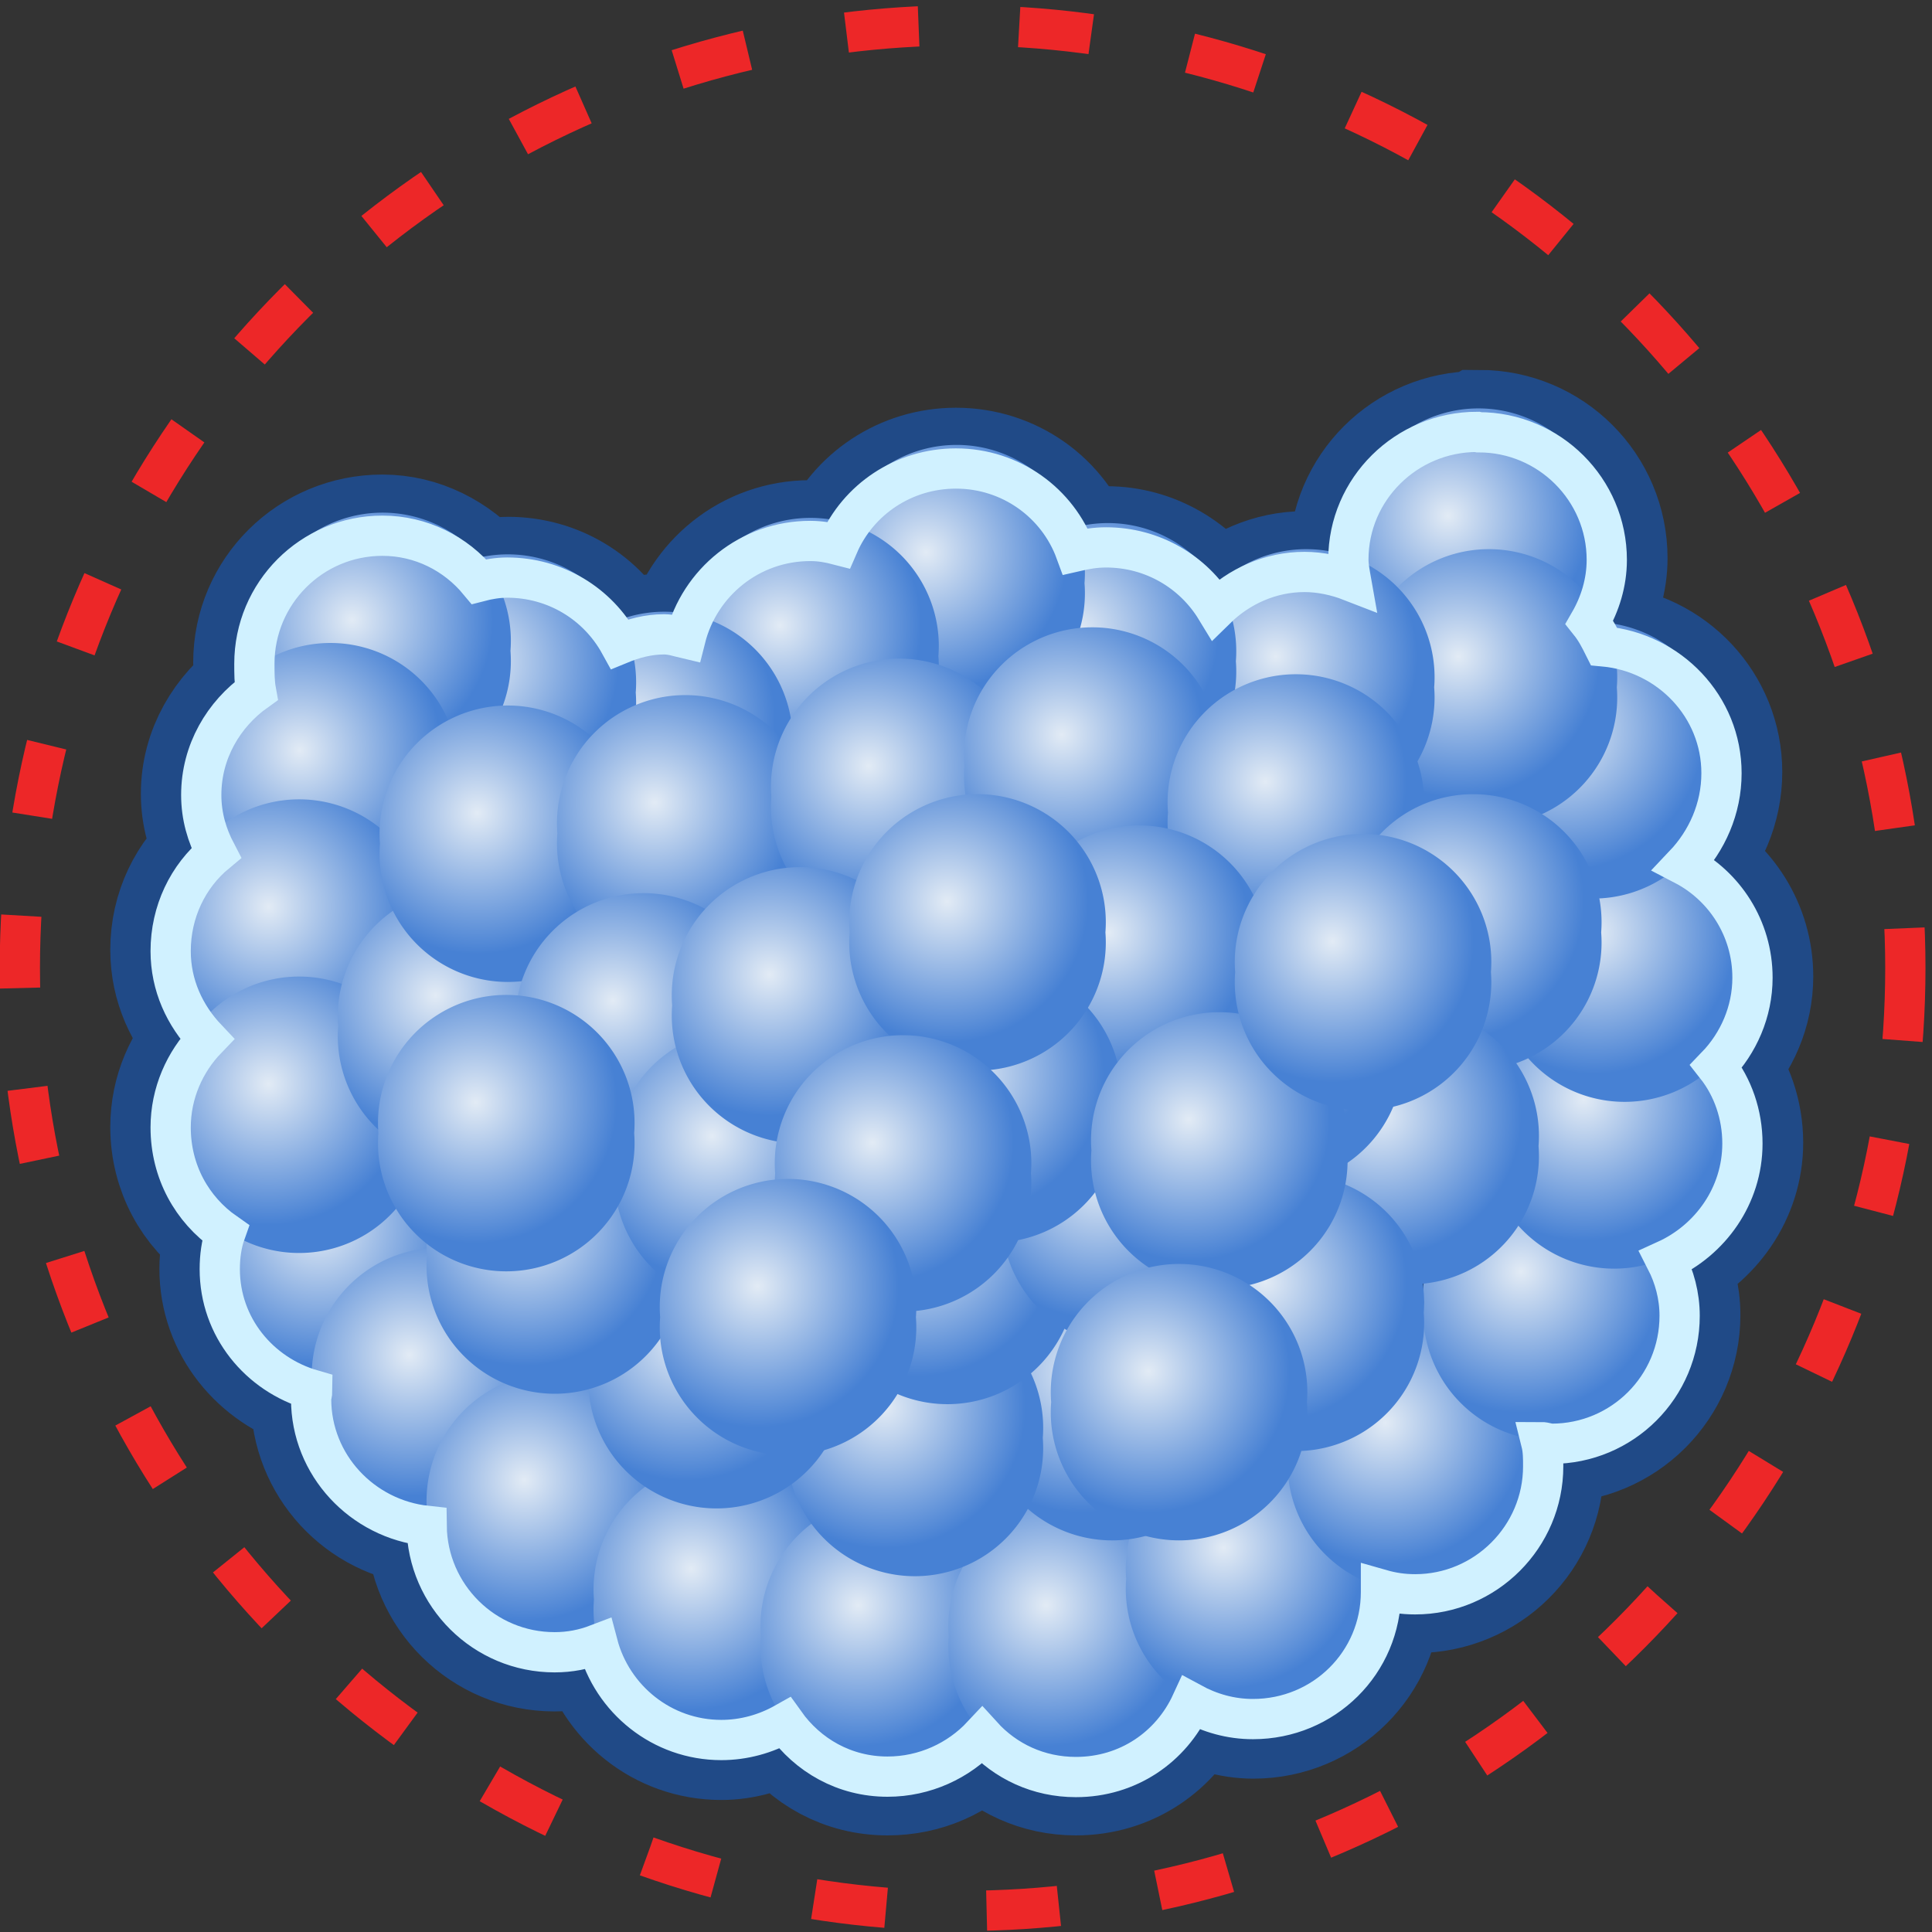 <svg xmlns="http://www.w3.org/2000/svg" width="48" height="48" xmlns:xlink="http://www.w3.org/1999/xlink"><rect width="100%" height="100%" fill="#333333" stroke="none"/><defs><linearGradient id="a"><stop offset="0" stop-color="#e2ebf5"/><stop offset="1" stop-color="#4781d4"/></linearGradient><radialGradient id="b" cx="22.5" cy="18.643" r="5.286" xlink:href="#a" fx="22.5" fy="18.643" gradientUnits="userSpaceOnUse"/><radialGradient id="c" cx="22.5" cy="18.643" r="5.286" xlink:href="#a" gradientUnits="userSpaceOnUse" fx="22.5" fy="18.643"/><radialGradient id="d" cx="22.5" cy="18.643" r="5.286" xlink:href="#a" gradientUnits="userSpaceOnUse" fx="22.5" fy="18.643"/><radialGradient id="e" cx="22.5" cy="18.643" r="5.286" xlink:href="#a" gradientUnits="userSpaceOnUse" fx="22.5" fy="18.643"/><radialGradient id="f" cx="22.5" cy="18.643" r="5.286" xlink:href="#a" gradientUnits="userSpaceOnUse" fx="22.5" fy="18.643"/><radialGradient id="g" cx="22.5" cy="18.643" r="5.286" xlink:href="#a" gradientUnits="userSpaceOnUse" fx="22.5" fy="18.643"/><radialGradient id="h" cx="22.5" cy="18.643" r="5.286" xlink:href="#a" gradientUnits="userSpaceOnUse" fx="22.5" fy="18.643"/><radialGradient id="i" cx="22.5" cy="18.643" r="5.286" xlink:href="#a" gradientUnits="userSpaceOnUse" fx="22.5" fy="18.643"/><radialGradient id="j" cx="22.5" cy="18.643" r="5.286" xlink:href="#a" gradientUnits="userSpaceOnUse" fx="22.5" fy="18.643"/><radialGradient id="k" cx="22.5" cy="18.643" r="5.286" xlink:href="#a" gradientUnits="userSpaceOnUse" fx="22.5" fy="18.643"/><radialGradient id="l" cx="22.5" cy="18.643" r="5.286" xlink:href="#a" gradientUnits="userSpaceOnUse" fx="22.5" fy="18.643"/><radialGradient id="m" cx="22.5" cy="18.643" r="5.286" xlink:href="#a" gradientUnits="userSpaceOnUse" fx="22.5" fy="18.643"/><radialGradient id="n" cx="22.5" cy="18.643" r="5.286" xlink:href="#a" gradientUnits="userSpaceOnUse" fx="22.5" fy="18.643"/><radialGradient id="o" cx="22.5" cy="18.643" r="5.286" xlink:href="#a" gradientUnits="userSpaceOnUse" fx="22.5" fy="18.643"/><radialGradient id="p" cx="22.5" cy="18.643" r="5.286" xlink:href="#a" gradientUnits="userSpaceOnUse" fx="22.5" fy="18.643"/><radialGradient id="q" cx="22.5" cy="18.643" r="5.286" xlink:href="#a" gradientUnits="userSpaceOnUse" fx="22.5" fy="18.643"/><radialGradient id="r" cx="22.5" cy="18.643" r="5.286" xlink:href="#a" gradientUnits="userSpaceOnUse" fx="22.5" fy="18.643"/><radialGradient id="s" cx="22.5" cy="18.643" r="5.286" xlink:href="#a" gradientUnits="userSpaceOnUse" fx="22.5" fy="18.643"/><radialGradient id="t" cx="22.5" cy="18.643" r="5.286" xlink:href="#a" gradientUnits="userSpaceOnUse" fx="22.5" fy="18.643"/><radialGradient id="u" cx="22.5" cy="18.643" r="5.286" xlink:href="#a" gradientUnits="userSpaceOnUse" fx="22.5" fy="18.643"/><radialGradient id="v" cx="22.5" cy="18.643" r="5.286" xlink:href="#a" gradientUnits="userSpaceOnUse" fx="22.5" fy="18.643"/><radialGradient id="w" cx="22.5" cy="18.643" r="5.286" xlink:href="#a" gradientUnits="userSpaceOnUse" fx="22.5" fy="18.643"/><radialGradient id="x" cx="22.5" cy="18.643" r="5.286" xlink:href="#a" gradientUnits="userSpaceOnUse" fx="22.5" fy="18.643"/><radialGradient id="y" cx="22.5" cy="18.643" r="5.286" xlink:href="#a" gradientUnits="userSpaceOnUse" fx="22.5" fy="18.643"/><radialGradient id="z" cx="22.5" cy="18.643" r="5.286" xlink:href="#a" gradientUnits="userSpaceOnUse" fx="22.5" fy="18.643"/><radialGradient id="A" cx="22.5" cy="18.643" r="5.286" xlink:href="#a" gradientUnits="userSpaceOnUse" fx="22.5" fy="18.643"/><radialGradient id="B" cx="22.5" cy="18.643" r="5.286" xlink:href="#a" gradientUnits="userSpaceOnUse" fx="22.5" fy="18.643"/><radialGradient id="C" cx="22.5" cy="18.643" r="5.286" xlink:href="#a" gradientUnits="userSpaceOnUse" fx="22.5" fy="18.643"/><radialGradient id="D" cx="22.5" cy="18.643" r="5.286" xlink:href="#a" gradientUnits="userSpaceOnUse" fx="22.5" fy="18.643"/><radialGradient id="E" cx="22.5" cy="18.643" r="5.286" xlink:href="#a" gradientUnits="userSpaceOnUse" fx="22.5" fy="18.643"/><radialGradient id="F" cx="22.5" cy="18.643" r="5.286" xlink:href="#a" gradientUnits="userSpaceOnUse" fx="22.5" fy="18.643"/><radialGradient id="G" cx="22.5" cy="18.643" r="5.286" xlink:href="#a" gradientUnits="userSpaceOnUse" fx="22.5" fy="18.643"/><radialGradient id="H" cx="22.5" cy="18.643" r="5.286" xlink:href="#a" gradientUnits="userSpaceOnUse" fx="22.5" fy="18.643"/><radialGradient id="I" cx="22.5" cy="18.643" r="5.286" xlink:href="#a" gradientUnits="userSpaceOnUse" fx="22.5" fy="18.643"/><radialGradient id="J" cx="22.5" cy="18.643" r="5.286" xlink:href="#a" gradientUnits="userSpaceOnUse" fx="22.5" fy="18.643"/><radialGradient id="K" cx="22.5" cy="18.643" r="5.286" xlink:href="#a" gradientUnits="userSpaceOnUse" fx="22.5" fy="18.643"/><radialGradient id="L" cx="22.5" cy="18.643" r="5.286" xlink:href="#a" gradientUnits="userSpaceOnUse" fx="22.5" fy="18.643"/><radialGradient id="M" cx="22.5" cy="18.643" r="5.286" xlink:href="#a" gradientUnits="userSpaceOnUse" fx="22.5" fy="18.643"/><radialGradient id="N" cx="22.5" cy="18.643" r="5.286" xlink:href="#a" gradientUnits="userSpaceOnUse" fx="22.5" fy="18.643"/><radialGradient id="O" cx="22.5" cy="18.643" r="5.286" xlink:href="#a" gradientUnits="userSpaceOnUse" fx="22.5" fy="18.643"/><radialGradient id="P" cx="22.5" cy="18.643" r="5.286" xlink:href="#a" gradientUnits="userSpaceOnUse" fx="22.5" fy="18.643"/><radialGradient id="Q" cx="22.5" cy="18.643" r="5.286" xlink:href="#a" gradientUnits="userSpaceOnUse" fx="22.5" fy="18.643"/><radialGradient id="R" cx="22.5" cy="18.643" r="5.286" xlink:href="#a" gradientUnits="userSpaceOnUse" fx="22.5" fy="18.643"/><radialGradient id="S" cx="22.5" cy="18.643" r="5.286" xlink:href="#a" gradientUnits="userSpaceOnUse" fx="22.5" fy="18.643"/><radialGradient id="T" cx="22.5" cy="18.643" r="5.286" xlink:href="#a" gradientUnits="userSpaceOnUse" fx="22.5" fy="18.643"/><radialGradient id="U" cx="22.5" cy="18.643" r="5.286" xlink:href="#a" gradientUnits="userSpaceOnUse" fx="22.5" fy="18.643"/><radialGradient id="V" cx="22.5" cy="18.643" r="5.286" xlink:href="#a" gradientUnits="userSpaceOnUse" fx="22.5" fy="18.643"/><radialGradient id="W" cx="22.5" cy="18.643" r="5.286" xlink:href="#a" gradientUnits="userSpaceOnUse" fx="22.5" fy="18.643"/><radialGradient id="X" cx="22.5" cy="18.643" r="5.286" xlink:href="#a" gradientUnits="userSpaceOnUse" fx="22.5" fy="18.643"/><radialGradient id="Y" cx="22.5" cy="18.643" r="5.286" xlink:href="#a" gradientUnits="userSpaceOnUse" fx="22.5" fy="18.643"/><radialGradient id="Z" cx="22.5" cy="18.643" r="5.286" xlink:href="#a" gradientUnits="userSpaceOnUse" fx="22.5" fy="18.643"/><radialGradient id="aa" cx="22.5" cy="18.643" r="5.286" xlink:href="#a" gradientUnits="userSpaceOnUse" fx="22.5" fy="18.643"/></defs><g><path fill="none" stroke="#204a87" stroke-width="3" d="M36.7 10.72c-1.76 0-3.18 1.42-3.18 3.17 0 .18.02.36.05.53-.35-.14-.75-.22-1.16-.22-.85 0-1.63.36-2.2.9-.56-.9-1.57-1.52-2.72-1.52-.28 0-.52.05-.77.12-.44-1.22-1.6-2.07-2.97-2.07-1.3 0-2.43.77-2.92 1.9-.22-.06-.45-.1-.7-.1-1.5 0-2.75 1.03-3.1 2.42-.17-.03-.34-.1-.53-.1-.4 0-.76.1-1.1.24-.54-1-1.58-1.65-2.78-1.65-.26 0-.5.03-.72.08-.6-.68-1.45-1.13-2.4-1.13-1.77 0-3.2 1.42-3.2 3.17 0 .23.02.47.07.68-.8.58-1.37 1.5-1.37 2.58 0 .53.14 1 .37 1.45-.7.58-1.13 1.45-1.13 2.43 0 .87.36 1.62.9 2.2-.55.56-.9 1.34-.9 2.2 0 1.08.53 2.04 1.36 2.6-.08.3-.14.6-.14.92 0 1.43.98 2.6 2.3 3 0 .07-.03.15-.03.22 0 1.65 1.27 3 2.87 3.15.02 1.73 1.43 3.13 3.18 3.13.38 0 .73-.07 1.08-.2.35 1.38 1.58 2.4 3.06 2.4.57 0 1.1-.17 1.58-.44.57.8 1.48 1.32 2.55 1.32.93 0 1.77-.38 2.35-1.02.58.63 1.4 1.02 2.33 1.02 1.3 0 2.37-.75 2.87-1.84.46.26.97.43 1.54.43 1.76 0 3.18-1.42 3.18-3.17 0-.02 0-.03 0-.05.28.07.55.1.85.1 1.76 0 3.18-1.4 3.18-3.16 0-.2 0-.4-.05-.6.1 0 .17.03.26.03 1.76 0 3.18-1.42 3.18-3.17 0-.5-.13-.97-.34-1.4 1.1-.5 1.9-1.6 1.9-2.88 0-.72-.24-1.4-.65-1.93.55-.57.9-1.35.9-2.2 0-1.23-.7-2.28-1.7-2.8.57-.6.93-1.4.93-2.28 0-1.67-1.3-3.02-2.92-3.15-.1-.22-.2-.4-.36-.6.26-.46.43-1 .43-1.56 0-1.76-1.42-3.18-3.18-3.18zm-12.17 7.14c.45 1.2 1.6 2.07 2.95 2.07.85 0 1.64-.36 2.2-.9.56.9 1.58 1.52 2.73 1.52.9 0 1.7-.34 2.28-.93.5.52 1.2.83 1.98.9.3.64.8 1.18 1.42 1.5-.57.58-.93 1.37-.93 2.24 0 .74.26 1.4.68 1.93-.57.56-.94 1.33-.94 2.2 0 .5.13.97.33 1.4-1.12.48-1.9 1.58-1.9 2.88 0 .2.02.4.06.6-.1 0-.18-.04-.27-.04-1.75 0-3.17 1.42-3.17 3.18 0 .02 0 .03 0 .05-.27-.07-.56-.1-.85-.1-1.26 0-2.35.75-2.86 1.83-.45-.25-.98-.42-1.53-.42-.92 0-1.74.4-2.32 1.04-.58-.63-1.42-1.04-2.35-1.04-.58 0-1.1.18-1.56.45-.58-.8-1.5-1.36-2.58-1.36-.4 0-.75.07-1.1.2-.3-1.27-1.4-2.22-2.74-2.35 0-1.44-.98-2.63-2.3-3 0-.08.03-.13.03-.2 0-1.08-.54-2.04-1.37-2.6.08-.3.14-.6.14-.92 0-.86-.35-1.64-.9-2.2.54-.58.9-1.33.9-2.2 0-.52-.14-1.02-.37-1.46.52-.44.9-1.05 1.05-1.73.4.2.87.3 1.34.3.38 0 .74-.1 1.1-.23.53.98 1.57 1.64 2.77 1.64 1.48 0 2.7-1 3.06-2.37.2.03.38.06.57.06 1.3 0 2.4-.8 2.9-1.9.23.04.48.07.73.07.28 0 .54-.04.8-.1z" color="#000" overflow="visible" enable-background="accumulate"/><circle cx="315.203" cy="442.042" r="22.5" fill="none" stroke="#ed2728" stroke-width=".961" transform="matrix(1.041 0 0 1.041 -304.211 -436.113)" stroke-dasharray="1.729, 2.401"/><path fill="url(#b)" fill-rule="evenodd" d="M28.43 19.8a4.8 4.8 0 1 1-9.57 0 4.8 4.8 0 1 1 9.57 0z" transform="matrix(.664 0 0 .663 -7.038 18.066)" color="#000" overflow="visible" enable-background="accumulate"/><path fill="url(#c)" fill-rule="evenodd" d="M28.43 19.8a4.8 4.8 0 1 1-9.57 0 4.8 4.8 0 1 1 9.57 0z" transform="matrix(.664 0 0 .663 -4.769 21.304)" color="#000" overflow="visible" enable-background="accumulate"/><path fill="url(#d)" fill-rule="evenodd" d="M28.43 19.8a4.8 4.8 0 1 1-9.57 0 4.8 4.8 0 1 1 9.57 0z" transform="matrix(.664 0 0 .663 -1.916 24.412)" color="#000" overflow="visible" enable-background="accumulate"/><path fill="url(#e)" fill-rule="evenodd" d="M28.43 19.8a4.8 4.8 0 1 1-9.57 0 4.8 4.8 0 1 1 9.57 0z" transform="matrix(.664 0 0 .663 2.233 26.613)" color="#000" overflow="visible" enable-background="accumulate"/><path fill="url(#f)" fill-rule="evenodd" d="M28.43 19.8a4.8 4.8 0 1 1-9.57 0 4.8 4.8 0 1 1 9.57 0z" transform="matrix(.664 0 0 .663 6.382 27.52)" color="#000" overflow="visible" enable-background="accumulate"/><path fill="url(#g)" fill-rule="evenodd" d="M28.43 19.8a4.8 4.8 0 1 1-9.57 0 4.8 4.8 0 1 1 9.57 0z" transform="matrix(.664 0 0 .663 11.049 27.52)" color="#000" overflow="visible" enable-background="accumulate"/><path fill="url(#h)" fill-rule="evenodd" d="M28.43 19.8a4.8 4.8 0 1 1-9.57 0 4.8 4.8 0 1 1 9.57 0z" transform="matrix(.664 0 0 .663 15.457 26.095)" color="#000" overflow="visible" enable-background="accumulate"/><path fill="url(#i)" fill-rule="evenodd" d="M28.43 19.8a4.8 4.8 0 1 1-9.57 0 4.8 4.8 0 1 1 9.57 0z" transform="matrix(.664 0 0 .663 19.477 22.987)" color="#000" overflow="visible" enable-background="accumulate"/><path fill="url(#j)" fill-rule="evenodd" d="M28.43 19.8a4.8 4.8 0 1 1-9.57 0 4.8 4.8 0 1 1 9.57 0z" transform="matrix(.664 0 0 .663 22.848 19.231)" color="#000" overflow="visible" enable-background="accumulate"/><path fill="url(#k)" fill-rule="evenodd" d="M28.43 19.8a4.8 4.8 0 1 1-9.57 0 4.8 4.8 0 1 1 9.57 0z" transform="matrix(.664 0 0 .663 24.404 14.958)" color="#000" overflow="visible" enable-background="accumulate"/><path fill="url(#l)" fill-rule="evenodd" d="M28.43 19.8a4.8 4.8 0 1 1-9.57 0 4.8 4.8 0 1 1 9.57 0z" transform="matrix(.664 0 0 .663 24.663 10.814)" color="#000" overflow="visible" enable-background="accumulate"/><path fill="url(#m)" fill-rule="evenodd" d="M28.43 19.8a4.8 4.8 0 1 1-9.57 0 4.8 4.8 0 1 1 9.57 0z" transform="matrix(.664 0 0 .663 23.885 5.763)" color="#000" overflow="visible" enable-background="accumulate"/><path fill="url(#n)" fill-rule="evenodd" d="M28.43 19.8a4.8 4.8 0 1 1-9.57 0 4.8 4.8 0 1 1 9.57 0z" transform="matrix(.664 0 0 .663 21.033 .453)" color="#000" overflow="visible" enable-background="accumulate"/><path fill="url(#o)" fill-rule="evenodd" d="M28.43 19.8a4.8 4.8 0 1 1-9.57 0 4.8 4.8 0 1 1 9.57 0z" transform="matrix(.664 0 0 .663 21.292 3.95)" color="#000" overflow="visible" enable-background="accumulate"/><path fill="url(#p)" fill-rule="evenodd" d="M28.43 19.8a4.8 4.8 0 1 1-9.57 0 4.8 4.8 0 1 1 9.57 0z" transform="matrix(.664 0 0 .663 16.754 3.95)" color="#000" overflow="visible" enable-background="accumulate"/><path fill="url(#q)" fill-rule="evenodd" d="M28.43 19.8a4.8 4.8 0 1 1-9.57 0 4.8 4.8 0 1 1 9.57 0z" transform="matrix(.664 0 0 .663 11.827 3.302)" color="#000" overflow="visible" enable-background="accumulate"/><path fill="url(#r)" fill-rule="evenodd" d="M28.43 19.8a4.8 4.8 0 1 1-9.57 0 4.8 4.8 0 1 1 9.57 0z" transform="matrix(.664 0 0 .663 8.067 1.36)" color="#000" overflow="visible" enable-background="accumulate"/><path fill="url(#s)" fill-rule="evenodd" d="M28.43 19.8a4.8 4.8 0 1 1-9.57 0 4.8 4.8 0 1 1 9.57 0z" transform="matrix(.664 0 0 .663 4.437 3.173)" color="#000" overflow="visible" enable-background="accumulate"/><path fill="url(#t)" fill-rule="evenodd" d="M28.43 19.8a4.8 4.8 0 1 1-9.57 0 4.8 4.8 0 1 1 9.57 0z" transform="matrix(.664 0 0 .663 .806 5.504)" color="#000" overflow="visible" enable-background="accumulate"/><path fill="url(#u)" fill-rule="evenodd" d="M28.43 19.8a4.8 4.8 0 1 1-9.57 0 4.8 4.8 0 1 1 9.57 0z" transform="matrix(.664 0 0 .663 -3.083 4.079)" color="#000" overflow="visible" enable-background="accumulate"/><path fill="url(#v)" fill-rule="evenodd" d="M28.43 19.8a4.8 4.8 0 1 1-9.57 0 4.8 4.8 0 1 1 9.57 0z" transform="matrix(.664 0 0 .663 -6.195 3.043)" color="#000" overflow="visible" enable-background="accumulate"/><path fill="url(#w)" fill-rule="evenodd" d="M28.43 19.8a4.8 4.8 0 1 1-9.57 0 4.8 4.8 0 1 1 9.57 0z" transform="matrix(.664 0 0 .663 -7.491 6.281)" color="#000" overflow="visible" enable-background="accumulate"/><path fill="url(#x)" fill-rule="evenodd" d="M28.43 19.8a4.8 4.8 0 1 1-9.57 0 4.8 4.8 0 1 1 9.57 0z" transform="matrix(.664 0 0 .663 -8.269 10.166)" color="#000" overflow="visible" enable-background="accumulate"/><path fill="url(#y)" fill-rule="evenodd" d="M28.43 19.8a4.8 4.8 0 1 1-9.57 0 4.8 4.8 0 1 1 9.57 0z" transform="matrix(.664 0 0 .663 -8.269 14.569)" color="#000" overflow="visible" enable-background="accumulate"/><path fill="url(#z)" fill-rule="evenodd" d="M28.43 19.8a4.8 4.8 0 1 1-9.57 0 4.8 4.8 0 1 1 9.57 0z" transform="matrix(.664 0 0 .663 -4.12 12.368)" color="#000" overflow="visible" enable-background="accumulate"/><path fill="url(#A)" fill-rule="evenodd" d="M28.43 19.8a4.8 4.8 0 1 1-9.57 0 4.8 4.8 0 1 1 9.57 0z" transform="matrix(.664 0 0 .663 -3.083 7.835)" color="#000" overflow="visible" enable-background="accumulate"/><path fill="url(#B)" fill-rule="evenodd" d="M28.43 19.8a4.8 4.8 0 1 1-9.57 0 4.8 4.8 0 1 1 9.57 0z" transform="matrix(.664 0 0 .663 1.325 7.576)" color="#000" overflow="visible" enable-background="accumulate"/><path fill="url(#C)" fill-rule="evenodd" d="M28.43 19.8a4.8 4.8 0 1 1-9.57 0 4.8 4.8 0 1 1 9.57 0z" transform="matrix(.664 0 0 .663 6.641 6.669)" color="#000" overflow="visible" enable-background="accumulate"/><path fill="url(#D)" fill-rule="evenodd" d="M28.43 19.8a4.8 4.8 0 1 1-9.57 0 4.8 4.8 0 1 1 9.57 0z" transform="matrix(.664 0 0 .663 11.438 5.892)" color="#000" overflow="visible" enable-background="accumulate"/><path fill="url(#E)" fill-rule="evenodd" d="M28.43 19.8a4.8 4.8 0 1 1-9.57 0 4.8 4.8 0 1 1 9.57 0z" transform="matrix(.664 0 0 .663 16.495 7.058)" color="#000" overflow="visible" enable-background="accumulate"/><path fill="url(#F)" fill-rule="evenodd" d="M28.43 19.8a4.8 4.8 0 1 1-9.57 0 4.8 4.8 0 1 1 9.57 0z" transform="matrix(.664 0 0 .663 20.903 10.037)" color="#000" overflow="visible" enable-background="accumulate"/><path fill="url(#G)" fill-rule="evenodd" d="M28.43 19.8a4.8 4.8 0 1 1-9.57 0 4.8 4.8 0 1 1 9.57 0z" transform="matrix(.664 0 0 .663 19.347 15.346)" color="#000" overflow="visible" enable-background="accumulate"/><path fill="url(#H)" fill-rule="evenodd" d="M28.43 19.8a4.8 4.8 0 1 1-9.57 0 4.8 4.8 0 1 1 9.57 0z" transform="matrix(.664 0 0 .663 16.495 19.49)" color="#000" overflow="visible" enable-background="accumulate"/><path fill="url(#I)" fill-rule="evenodd" d="M28.43 19.8a4.8 4.8 0 1 1-9.57 0 4.8 4.8 0 1 1 9.57 0z" transform="matrix(.664 0 0 .663 11.93 21.709)" color="#000" overflow="visible" enable-background="accumulate"/><path fill="url(#J)" fill-rule="evenodd" d="M28.43 19.8a4.8 4.8 0 1 1-9.57 0 4.8 4.8 0 1 1 9.57 0z" transform="matrix(.664 0 0 .663 7.03 22.599)" color="#000" overflow="visible" enable-background="accumulate"/><path fill="url(#K)" fill-rule="evenodd" d="M28.43 19.8a4.8 4.8 0 1 1-9.57 0 4.8 4.8 0 1 1 9.57 0z" transform="matrix(.664 0 0 .663 2.103 20.915)" color="#000" overflow="visible" enable-background="accumulate"/><path fill="url(#L)" fill-rule="evenodd" d="M28.43 19.8a4.8 4.8 0 1 1-9.57 0 4.8 4.8 0 1 1 9.57 0z" transform="matrix(.664 0 0 .663 -1.916 18.066)" color="#000" overflow="visible" enable-background="accumulate"/><path fill="url(#M)" fill-rule="evenodd" d="M28.43 19.8a4.8 4.8 0 1 1-9.57 0 4.8 4.8 0 1 1 9.57 0z" transform="matrix(.664 0 0 .663 .288 12.497)" color="#000" overflow="visible" enable-background="accumulate"/><path fill="url(#N)" fill-rule="evenodd" d="M28.43 19.8a4.8 4.8 0 1 1-9.57 0 4.8 4.8 0 1 1 9.57 0z" transform="matrix(.664 0 0 .663 2.751 15.864)" color="#000" overflow="visible" enable-background="accumulate"/><path fill="url(#O)" fill-rule="evenodd" d="M28.43 19.8a4.8 4.8 0 1 1-9.57 0 4.8 4.8 0 1 1 9.57 0z" transform="matrix(.664 0 0 .663 7.84 18.325)" color="#000" overflow="visible" enable-background="accumulate"/><path fill="url(#P)" fill-rule="evenodd" d="M28.43 19.8a4.8 4.8 0 1 1-9.57 0 4.8 4.8 0 1 1 9.57 0z" transform="matrix(.664 0 0 .663 12.378 16.9)" color="#000" overflow="visible" enable-background="accumulate"/><path fill="url(#Q)" fill-rule="evenodd" d="M28.43 19.8a4.8 4.8 0 1 1-9.57 0 4.8 4.8 0 1 1 9.57 0z" transform="matrix(.664 0 0 .663 15.976 12.886)" color="#000" overflow="visible" enable-background="accumulate"/><path fill="url(#R)" fill-rule="evenodd" d="M28.43 19.8a4.8 4.8 0 1 1-9.57 0 4.8 4.8 0 1 1 9.57 0z" transform="matrix(.664 0 0 .663 12.605 10.814)" color="#000" overflow="visible" enable-background="accumulate"/><path fill="url(#S)" fill-rule="evenodd" d="M28.43 19.8a4.8 4.8 0 1 1-9.57 0 4.8 4.8 0 1 1 9.57 0z" transform="matrix(.664 0 0 .663 8.975 14.31)" color="#000" overflow="visible" enable-background="accumulate"/><path fill="url(#T)" fill-rule="evenodd" d="M28.43 19.8a4.8 4.8 0 1 1-9.57 0 4.8 4.8 0 1 1 9.57 0z" transform="matrix(.664 0 0 .663 4.177 11.85)" color="#000" overflow="visible" enable-background="accumulate"/><path fill="url(#U)" fill-rule="evenodd" d="M28.43 19.8a4.8 4.8 0 1 1-9.57 0 4.8 4.8 0 1 1 9.57 0z" transform="matrix(.664 0 0 .663 8.586 10.037)" color="#000" overflow="visible" enable-background="accumulate"/><path fill="url(#V)" fill-rule="evenodd" d="M28.43 19.8a4.8 4.8 0 1 1-9.57 0 4.8 4.8 0 1 1 9.57 0z" transform="matrix(.664 0 0 .663 14.593 15.454)" color="#000" overflow="visible" enable-background="accumulate"/><path fill="url(#W)" fill-rule="evenodd" d="M28.43 19.8a4.8 4.8 0 1 1-9.57 0 4.8 4.8 0 1 1 9.57 0z" transform="matrix(.664 0 0 .663 6.736 16.025)" color="#000" overflow="visible" enable-background="accumulate"/><path fill="url(#X)" fill-rule="evenodd" d="M28.43 19.8a4.8 4.8 0 1 1-9.57 0 4.8 4.8 0 1 1 9.57 0z" transform="matrix(.664 0 0 .663 3.878 19.597)" color="#000" overflow="visible" enable-background="accumulate"/><path fill="url(#Y)" fill-rule="evenodd" d="M28.43 19.8a4.8 4.8 0 1 1-9.57 0 4.8 4.8 0 1 1 9.57 0z" transform="matrix(.664 0 0 .663 -3.122 15.025)" color="#000" overflow="visible" enable-background="accumulate"/><path fill="url(#Z)" fill-rule="evenodd" d="M28.43 19.8a4.8 4.8 0 1 1-9.57 0 4.8 4.8 0 1 1 9.57 0z" transform="matrix(.664 0 0 .663 18.164 11.025)" color="#000" overflow="visible" enable-background="accumulate"/><path fill="url(#aa)" fill-rule="evenodd" d="M28.43 19.8a4.8 4.8 0 1 1-9.57 0 4.8 4.8 0 1 1 9.57 0z" transform="matrix(.664 0 0 .663 13.593 21.709)" color="#000" overflow="visible" enable-background="accumulate"/><path fill="none" stroke="#d0f1ff" d="M36.7 10.73c-1.76 0-3.2 1.42-3.2 3.17 0 .18.04.37.07.54-.36-.14-.76-.23-1.16-.23-.85 0-1.63.36-2.2.92-.56-.92-1.57-1.53-2.73-1.53-.27 0-.5.04-.76.1-.44-1.2-1.6-2.06-2.97-2.06-1.3 0-2.43.77-2.92 1.9-.23-.06-.45-.1-.7-.1-1.5 0-2.75 1.03-3.1 2.42-.17-.04-.34-.1-.53-.1-.4 0-.76.1-1.1.24-.55-1-1.6-1.65-2.8-1.65-.23 0-.47.04-.7.1-.58-.7-1.44-1.14-2.4-1.14-1.76 0-3.18 1.43-3.18 3.18 0 .23 0 .46.04.68-.8.57-1.36 1.5-1.36 2.58 0 .53.14 1 .37 1.44-.7.58-1.13 1.46-1.13 2.44 0 .85.35 1.6.9 2.18-.55.57-.9 1.35-.9 2.2 0 1.1.53 2.04 1.36 2.62-.1.28-.14.6-.14.9 0 1.44.98 2.62 2.3 3 0 .08-.03.16-.03.23 0 1.64 1.27 2.98 2.87 3.15.02 1.73 1.43 3.14 3.18 3.14.38 0 .73-.07 1.07-.2.36 1.37 1.6 2.38 3.07 2.38.56 0 1.1-.15 1.58-.42.57.8 1.48 1.33 2.55 1.33.93 0 1.77-.4 2.35-1.02.58.64 1.4 1.03 2.33 1.03 1.3 0 2.37-.75 2.87-1.84.46.25.97.4 1.53.4 1.76 0 3.18-1.4 3.18-3.16 0-.02 0-.04 0-.06.28.08.55.12.85.12 1.75 0 3.18-1.43 3.18-3.18 0-.2 0-.4-.05-.6.1 0 .17.04.26.04 1.76 0 3.18-1.42 3.18-3.18 0-.5-.13-.97-.34-1.38 1.1-.5 1.9-1.6 1.9-2.9 0-.72-.24-1.4-.65-1.92.55-.57.9-1.35.9-2.2 0-1.23-.7-2.28-1.7-2.8.57-.6.93-1.4.93-2.28 0-1.66-1.3-3-2.92-3.15-.1-.2-.2-.4-.36-.6.26-.45.43-.98.43-1.55 0-1.75-1.43-3.17-3.18-3.17z" color="#000" overflow="visible" enable-background="accumulate"/></g></svg>